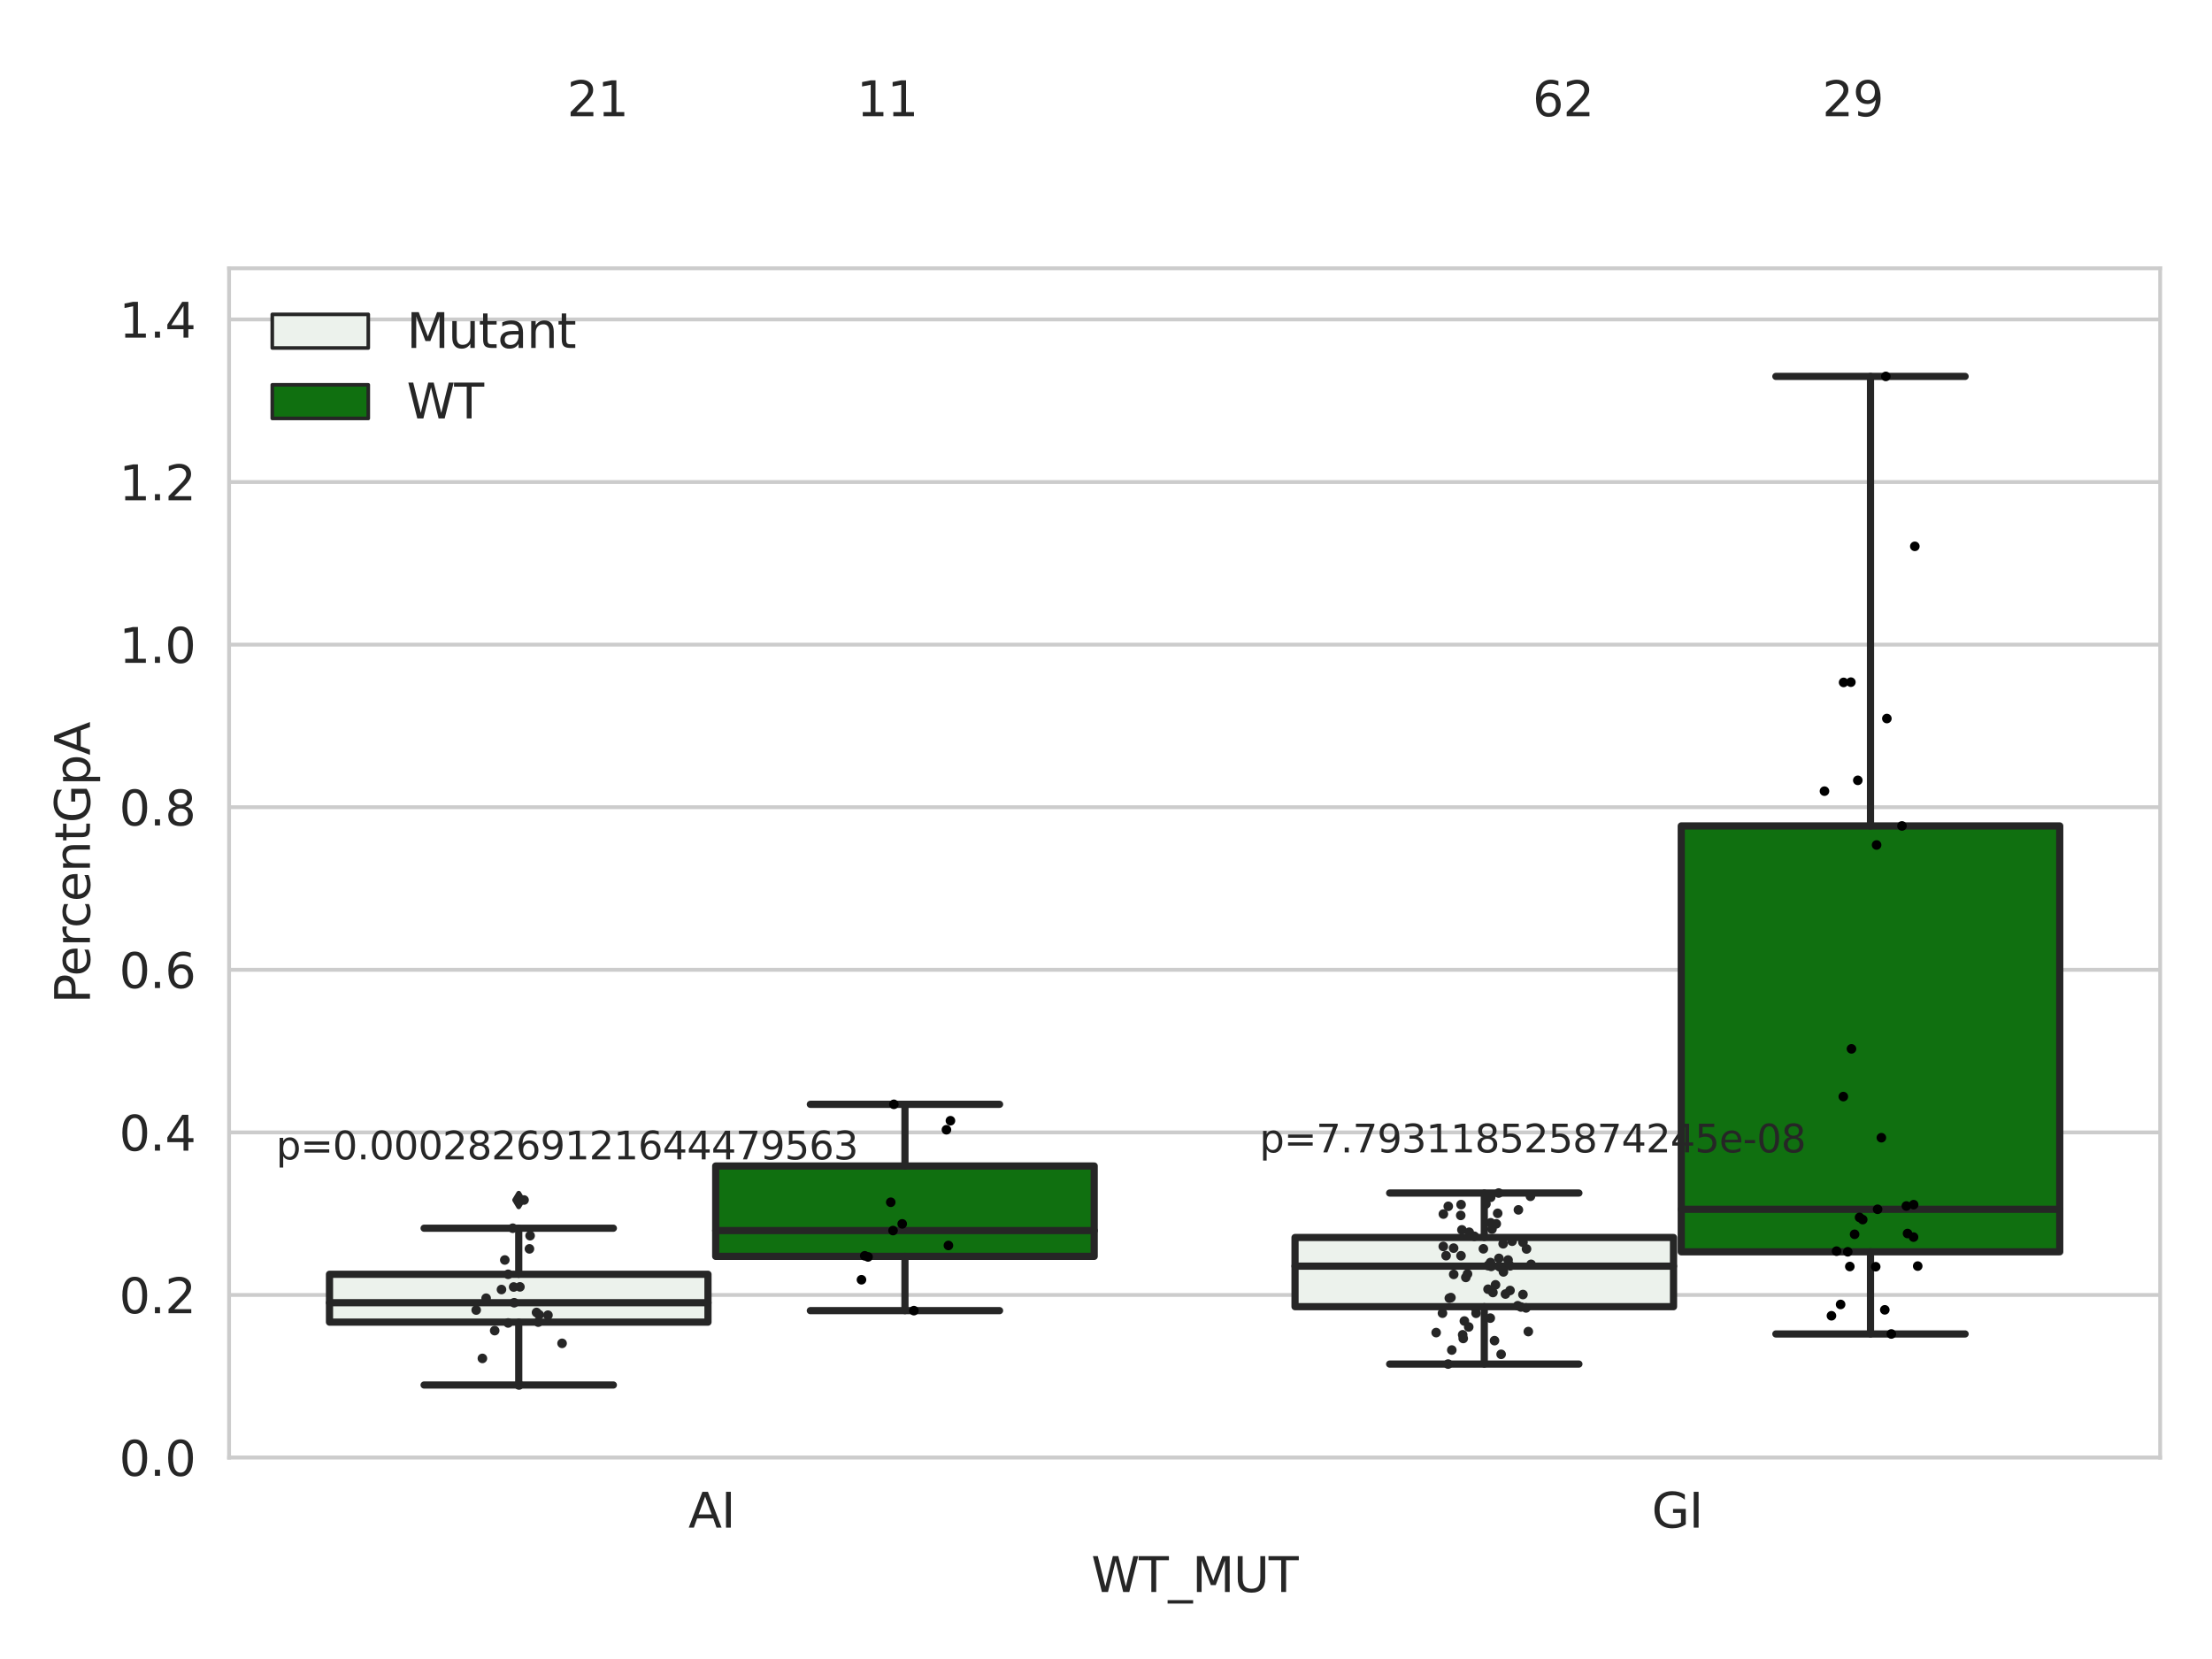 <?xml version="1.0" encoding="utf-8" standalone="no"?>
<!DOCTYPE svg PUBLIC "-//W3C//DTD SVG 1.1//EN"
  "http://www.w3.org/Graphics/SVG/1.1/DTD/svg11.dtd">
<svg xmlns:xlink="http://www.w3.org/1999/xlink" width="460.8pt" height="345.6pt" viewBox="0 0 460.8 345.6" xmlns="http://www.w3.org/2000/svg" version="1.1">
 <defs>
  <style type="text/css">*{stroke-linejoin: round; stroke-linecap: butt}</style>
 </defs>
 <g id="figure_1">
  <g id="patch_1">
   <path d="M 0 345.6 
L 460.8 345.6 
L 460.8 0 
L 0 0 
z
" style="fill: #ffffff"/>
  </g>
  <g id="axes_1">
   <g id="patch_2">
    <path d="M 47.72 303.64 
L 450 303.64 
L 450 55.89 
L 47.72 55.89 
z
" style="fill: #ffffff"/>
   </g>
   <g id="matplotlib.axis_1">
    <g id="xtick_1">
     <g id="text_1">
      <!-- AI -->
      <g style="fill: #262626" transform="translate(143.395 318.238)scale(0.1 -0.1)">
       <defs>
        <path id="DejaVuSans-41" d="M 2188 4044 
L 1331 1722 
L 3047 1722 
L 2188 4044 
z
M 1831 4666 
L 2547 4666 
L 4325 0 
L 3669 0 
L 3244 1197 
L 1141 1197 
L 716 0 
L 50 0 
L 1831 4666 
z
" transform="scale(0.016)"/>
        <path id="DejaVuSans-49" d="M 628 4666 
L 1259 4666 
L 1259 0 
L 628 0 
L 628 4666 
z
" transform="scale(0.016)"/>
       </defs>
       <use xlink:href="#DejaVuSans-41"/>
       <use xlink:href="#DejaVuSans-49" x="68.408"/>
      </g>
     </g>
    </g>
    <g id="xtick_2">
     <g id="text_2">
      <!-- GI -->
      <g style="fill: #262626" transform="translate(344.081 318.238)scale(0.1 -0.1)">
       <defs>
        <path id="DejaVuSans-47" d="M 3809 666 
L 3809 1919 
L 2778 1919 
L 2778 2438 
L 4434 2438 
L 4434 434 
Q 4069 175 3628 42 
Q 3188 -91 2688 -91 
Q 1594 -91 976 548 
Q 359 1188 359 2328 
Q 359 3472 976 4111 
Q 1594 4750 2688 4750 
Q 3144 4750 3555 4637 
Q 3966 4525 4313 4306 
L 4313 3634 
Q 3963 3931 3569 4081 
Q 3175 4231 2741 4231 
Q 1884 4231 1454 3753 
Q 1025 3275 1025 2328 
Q 1025 1384 1454 906 
Q 1884 428 2741 428 
Q 3075 428 3337 486 
Q 3600 544 3809 666 
z
" transform="scale(0.016)"/>
       </defs>
       <use xlink:href="#DejaVuSans-47"/>
       <use xlink:href="#DejaVuSans-49" x="77.49"/>
      </g>
     </g>
    </g>
    <g id="text_3">
     <!-- WT_MUT -->
     <g style="fill: #262626" transform="translate(227.335 331.638)scale(0.1 -0.1)">
      <defs>
       <path id="DejaVuSans-57" d="M 213 4666 
L 850 4666 
L 1831 722 
L 2809 4666 
L 3519 4666 
L 4500 722 
L 5478 4666 
L 6119 4666 
L 4947 0 
L 4153 0 
L 3169 4050 
L 2175 0 
L 1381 0 
L 213 4666 
z
" transform="scale(0.016)"/>
       <path id="DejaVuSans-54" d="M -19 4666 
L 3928 4666 
L 3928 4134 
L 2272 4134 
L 2272 0 
L 1638 0 
L 1638 4134 
L -19 4134 
L -19 4666 
z
" transform="scale(0.016)"/>
       <path id="DejaVuSans-5f" d="M 3263 -1063 
L 3263 -1509 
L -63 -1509 
L -63 -1063 
L 3263 -1063 
z
" transform="scale(0.016)"/>
       <path id="DejaVuSans-4d" d="M 628 4666 
L 1569 4666 
L 2759 1491 
L 3956 4666 
L 4897 4666 
L 4897 0 
L 4281 0 
L 4281 4097 
L 3078 897 
L 2444 897 
L 1241 4097 
L 1241 0 
L 628 0 
L 628 4666 
z
" transform="scale(0.016)"/>
       <path id="DejaVuSans-55" d="M 556 4666 
L 1191 4666 
L 1191 1831 
Q 1191 1081 1462 751 
Q 1734 422 2344 422 
Q 2950 422 3222 751 
Q 3494 1081 3494 1831 
L 3494 4666 
L 4128 4666 
L 4128 1753 
Q 4128 841 3676 375 
Q 3225 -91 2344 -91 
Q 1459 -91 1007 375 
Q 556 841 556 1753 
L 556 4666 
z
" transform="scale(0.016)"/>
      </defs>
      <use xlink:href="#DejaVuSans-57"/>
      <use xlink:href="#DejaVuSans-54" x="98.877"/>
      <use xlink:href="#DejaVuSans-5f" x="159.961"/>
      <use xlink:href="#DejaVuSans-4d" x="209.961"/>
      <use xlink:href="#DejaVuSans-55" x="296.24"/>
      <use xlink:href="#DejaVuSans-54" x="369.434"/>
     </g>
    </g>
   </g>
   <g id="matplotlib.axis_2">
    <g id="ytick_1">
     <g id="line2d_1">
      <path d="M 47.72 303.64 
L 450 303.64 
" clip-path="url(#p0df824b899)" style="fill: none; stroke: #cccccc; stroke-width: 0.8; stroke-linecap: round"/>
     </g>
     <g id="text_4">
      <!-- 0.0 -->
      <g style="fill: #262626" transform="translate(24.817 307.439)scale(0.1 -0.1)">
       <defs>
        <path id="DejaVuSans-30" d="M 2034 4250 
Q 1547 4250 1301 3770 
Q 1056 3291 1056 2328 
Q 1056 1369 1301 889 
Q 1547 409 2034 409 
Q 2525 409 2770 889 
Q 3016 1369 3016 2328 
Q 3016 3291 2770 3770 
Q 2525 4250 2034 4250 
z
M 2034 4750 
Q 2819 4750 3233 4129 
Q 3647 3509 3647 2328 
Q 3647 1150 3233 529 
Q 2819 -91 2034 -91 
Q 1250 -91 836 529 
Q 422 1150 422 2328 
Q 422 3509 836 4129 
Q 1250 4750 2034 4750 
z
" transform="scale(0.016)"/>
        <path id="DejaVuSans-2e" d="M 684 794 
L 1344 794 
L 1344 0 
L 684 0 
L 684 794 
z
" transform="scale(0.016)"/>
       </defs>
       <use xlink:href="#DejaVuSans-30"/>
       <use xlink:href="#DejaVuSans-2e" x="63.623"/>
       <use xlink:href="#DejaVuSans-30" x="95.41"/>
      </g>
     </g>
    </g>
    <g id="ytick_2">
     <g id="line2d_2">
      <path d="M 47.72 269.769 
L 450 269.769 
" clip-path="url(#p0df824b899)" style="fill: none; stroke: #cccccc; stroke-width: 0.8; stroke-linecap: round"/>
     </g>
     <g id="text_5">
      <!-- 0.2 -->
      <g style="fill: #262626" transform="translate(24.817 273.568)scale(0.1 -0.1)">
       <defs>
        <path id="DejaVuSans-32" d="M 1228 531 
L 3431 531 
L 3431 0 
L 469 0 
L 469 531 
Q 828 903 1448 1529 
Q 2069 2156 2228 2338 
Q 2531 2678 2651 2914 
Q 2772 3150 2772 3378 
Q 2772 3750 2511 3984 
Q 2250 4219 1831 4219 
Q 1534 4219 1204 4116 
Q 875 4013 500 3803 
L 500 4441 
Q 881 4594 1212 4672 
Q 1544 4750 1819 4750 
Q 2544 4750 2975 4387 
Q 3406 4025 3406 3419 
Q 3406 3131 3298 2873 
Q 3191 2616 2906 2266 
Q 2828 2175 2409 1742 
Q 1991 1309 1228 531 
z
" transform="scale(0.016)"/>
       </defs>
       <use xlink:href="#DejaVuSans-30"/>
       <use xlink:href="#DejaVuSans-2e" x="63.623"/>
       <use xlink:href="#DejaVuSans-32" x="95.41"/>
      </g>
     </g>
    </g>
    <g id="ytick_3">
     <g id="line2d_3">
      <path d="M 47.72 235.898 
L 450 235.898 
" clip-path="url(#p0df824b899)" style="fill: none; stroke: #cccccc; stroke-width: 0.8; stroke-linecap: round"/>
     </g>
     <g id="text_6">
      <!-- 0.4 -->
      <g style="fill: #262626" transform="translate(24.817 239.697)scale(0.1 -0.1)">
       <defs>
        <path id="DejaVuSans-34" d="M 2419 4116 
L 825 1625 
L 2419 1625 
L 2419 4116 
z
M 2253 4666 
L 3047 4666 
L 3047 1625 
L 3713 1625 
L 3713 1100 
L 3047 1100 
L 3047 0 
L 2419 0 
L 2419 1100 
L 313 1100 
L 313 1709 
L 2253 4666 
z
" transform="scale(0.016)"/>
       </defs>
       <use xlink:href="#DejaVuSans-30"/>
       <use xlink:href="#DejaVuSans-2e" x="63.623"/>
       <use xlink:href="#DejaVuSans-34" x="95.41"/>
      </g>
     </g>
    </g>
    <g id="ytick_4">
     <g id="line2d_4">
      <path d="M 47.72 202.026 
L 450 202.026 
" clip-path="url(#p0df824b899)" style="fill: none; stroke: #cccccc; stroke-width: 0.8; stroke-linecap: round"/>
     </g>
     <g id="text_7">
      <!-- 0.6 -->
      <g style="fill: #262626" transform="translate(24.817 205.826)scale(0.1 -0.1)">
       <defs>
        <path id="DejaVuSans-36" d="M 2113 2584 
Q 1688 2584 1439 2293 
Q 1191 2003 1191 1497 
Q 1191 994 1439 701 
Q 1688 409 2113 409 
Q 2538 409 2786 701 
Q 3034 994 3034 1497 
Q 3034 2003 2786 2293 
Q 2538 2584 2113 2584 
z
M 3366 4563 
L 3366 3988 
Q 3128 4100 2886 4159 
Q 2644 4219 2406 4219 
Q 1781 4219 1451 3797 
Q 1122 3375 1075 2522 
Q 1259 2794 1537 2939 
Q 1816 3084 2150 3084 
Q 2853 3084 3261 2657 
Q 3669 2231 3669 1497 
Q 3669 778 3244 343 
Q 2819 -91 2113 -91 
Q 1303 -91 875 529 
Q 447 1150 447 2328 
Q 447 3434 972 4092 
Q 1497 4750 2381 4750 
Q 2619 4750 2861 4703 
Q 3103 4656 3366 4563 
z
" transform="scale(0.016)"/>
       </defs>
       <use xlink:href="#DejaVuSans-30"/>
       <use xlink:href="#DejaVuSans-2e" x="63.623"/>
       <use xlink:href="#DejaVuSans-36" x="95.41"/>
      </g>
     </g>
    </g>
    <g id="ytick_5">
     <g id="line2d_5">
      <path d="M 47.72 168.155 
L 450 168.155 
" clip-path="url(#p0df824b899)" style="fill: none; stroke: #cccccc; stroke-width: 0.8; stroke-linecap: round"/>
     </g>
     <g id="text_8">
      <!-- 0.8 -->
      <g style="fill: #262626" transform="translate(24.817 171.954)scale(0.1 -0.1)">
       <defs>
        <path id="DejaVuSans-38" d="M 2034 2216 
Q 1584 2216 1326 1975 
Q 1069 1734 1069 1313 
Q 1069 891 1326 650 
Q 1584 409 2034 409 
Q 2484 409 2743 651 
Q 3003 894 3003 1313 
Q 3003 1734 2745 1975 
Q 2488 2216 2034 2216 
z
M 1403 2484 
Q 997 2584 770 2862 
Q 544 3141 544 3541 
Q 544 4100 942 4425 
Q 1341 4750 2034 4750 
Q 2731 4750 3128 4425 
Q 3525 4100 3525 3541 
Q 3525 3141 3298 2862 
Q 3072 2584 2669 2484 
Q 3125 2378 3379 2068 
Q 3634 1759 3634 1313 
Q 3634 634 3220 271 
Q 2806 -91 2034 -91 
Q 1263 -91 848 271 
Q 434 634 434 1313 
Q 434 1759 690 2068 
Q 947 2378 1403 2484 
z
M 1172 3481 
Q 1172 3119 1398 2916 
Q 1625 2713 2034 2713 
Q 2441 2713 2670 2916 
Q 2900 3119 2900 3481 
Q 2900 3844 2670 4047 
Q 2441 4250 2034 4250 
Q 1625 4250 1398 4047 
Q 1172 3844 1172 3481 
z
" transform="scale(0.016)"/>
       </defs>
       <use xlink:href="#DejaVuSans-30"/>
       <use xlink:href="#DejaVuSans-2e" x="63.623"/>
       <use xlink:href="#DejaVuSans-38" x="95.41"/>
      </g>
     </g>
    </g>
    <g id="ytick_6">
     <g id="line2d_6">
      <path d="M 47.72 134.284 
L 450 134.284 
" clip-path="url(#p0df824b899)" style="fill: none; stroke: #cccccc; stroke-width: 0.8; stroke-linecap: round"/>
     </g>
     <g id="text_9">
      <!-- 1.0 -->
      <g style="fill: #262626" transform="translate(24.817 138.083)scale(0.1 -0.1)">
       <defs>
        <path id="DejaVuSans-31" d="M 794 531 
L 1825 531 
L 1825 4091 
L 703 3866 
L 703 4441 
L 1819 4666 
L 2450 4666 
L 2450 531 
L 3481 531 
L 3481 0 
L 794 0 
L 794 531 
z
" transform="scale(0.016)"/>
       </defs>
       <use xlink:href="#DejaVuSans-31"/>
       <use xlink:href="#DejaVuSans-2e" x="63.623"/>
       <use xlink:href="#DejaVuSans-30" x="95.41"/>
      </g>
     </g>
    </g>
    <g id="ytick_7">
     <g id="line2d_7">
      <path d="M 47.72 100.413 
L 450 100.413 
" clip-path="url(#p0df824b899)" style="fill: none; stroke: #cccccc; stroke-width: 0.8; stroke-linecap: round"/>
     </g>
     <g id="text_10">
      <!-- 1.2 -->
      <g style="fill: #262626" transform="translate(24.817 104.212)scale(0.1 -0.1)">
       <use xlink:href="#DejaVuSans-31"/>
       <use xlink:href="#DejaVuSans-2e" x="63.623"/>
       <use xlink:href="#DejaVuSans-32" x="95.41"/>
      </g>
     </g>
    </g>
    <g id="ytick_8">
     <g id="line2d_8">
      <path d="M 47.72 66.542 
L 450 66.542 
" clip-path="url(#p0df824b899)" style="fill: none; stroke: #cccccc; stroke-width: 0.8; stroke-linecap: round"/>
     </g>
     <g id="text_11">
      <!-- 1.4 -->
      <g style="fill: #262626" transform="translate(24.817 70.341)scale(0.1 -0.1)">
       <use xlink:href="#DejaVuSans-31"/>
       <use xlink:href="#DejaVuSans-2e" x="63.623"/>
       <use xlink:href="#DejaVuSans-34" x="95.41"/>
      </g>
     </g>
    </g>
    <g id="text_12">
     <!-- PercentGpA -->
     <g style="fill: #262626" transform="translate(18.737 209.041)rotate(-90)scale(0.1 -0.1)">
      <defs>
       <path id="DejaVuSans-50" d="M 1259 4147 
L 1259 2394 
L 2053 2394 
Q 2494 2394 2734 2622 
Q 2975 2850 2975 3272 
Q 2975 3691 2734 3919 
Q 2494 4147 2053 4147 
L 1259 4147 
z
M 628 4666 
L 2053 4666 
Q 2838 4666 3239 4311 
Q 3641 3956 3641 3272 
Q 3641 2581 3239 2228 
Q 2838 1875 2053 1875 
L 1259 1875 
L 1259 0 
L 628 0 
L 628 4666 
z
" transform="scale(0.016)"/>
       <path id="DejaVuSans-65" d="M 3597 1894 
L 3597 1613 
L 953 1613 
Q 991 1019 1311 708 
Q 1631 397 2203 397 
Q 2534 397 2845 478 
Q 3156 559 3463 722 
L 3463 178 
Q 3153 47 2828 -22 
Q 2503 -91 2169 -91 
Q 1331 -91 842 396 
Q 353 884 353 1716 
Q 353 2575 817 3079 
Q 1281 3584 2069 3584 
Q 2775 3584 3186 3129 
Q 3597 2675 3597 1894 
z
M 3022 2063 
Q 3016 2534 2758 2815 
Q 2500 3097 2075 3097 
Q 1594 3097 1305 2825 
Q 1016 2553 972 2059 
L 3022 2063 
z
" transform="scale(0.016)"/>
       <path id="DejaVuSans-72" d="M 2631 2963 
Q 2534 3019 2420 3045 
Q 2306 3072 2169 3072 
Q 1681 3072 1420 2755 
Q 1159 2438 1159 1844 
L 1159 0 
L 581 0 
L 581 3500 
L 1159 3500 
L 1159 2956 
Q 1341 3275 1631 3429 
Q 1922 3584 2338 3584 
Q 2397 3584 2469 3576 
Q 2541 3569 2628 3553 
L 2631 2963 
z
" transform="scale(0.016)"/>
       <path id="DejaVuSans-63" d="M 3122 3366 
L 3122 2828 
Q 2878 2963 2633 3030 
Q 2388 3097 2138 3097 
Q 1578 3097 1268 2742 
Q 959 2388 959 1747 
Q 959 1106 1268 751 
Q 1578 397 2138 397 
Q 2388 397 2633 464 
Q 2878 531 3122 666 
L 3122 134 
Q 2881 22 2623 -34 
Q 2366 -91 2075 -91 
Q 1284 -91 818 406 
Q 353 903 353 1747 
Q 353 2603 823 3093 
Q 1294 3584 2113 3584 
Q 2378 3584 2631 3529 
Q 2884 3475 3122 3366 
z
" transform="scale(0.016)"/>
       <path id="DejaVuSans-6e" d="M 3513 2113 
L 3513 0 
L 2938 0 
L 2938 2094 
Q 2938 2591 2744 2837 
Q 2550 3084 2163 3084 
Q 1697 3084 1428 2787 
Q 1159 2491 1159 1978 
L 1159 0 
L 581 0 
L 581 3500 
L 1159 3500 
L 1159 2956 
Q 1366 3272 1645 3428 
Q 1925 3584 2291 3584 
Q 2894 3584 3203 3211 
Q 3513 2838 3513 2113 
z
" transform="scale(0.016)"/>
       <path id="DejaVuSans-74" d="M 1172 4494 
L 1172 3500 
L 2356 3500 
L 2356 3053 
L 1172 3053 
L 1172 1153 
Q 1172 725 1289 603 
Q 1406 481 1766 481 
L 2356 481 
L 2356 0 
L 1766 0 
Q 1100 0 847 248 
Q 594 497 594 1153 
L 594 3053 
L 172 3053 
L 172 3500 
L 594 3500 
L 594 4494 
L 1172 4494 
z
" transform="scale(0.016)"/>
       <path id="DejaVuSans-70" d="M 1159 525 
L 1159 -1331 
L 581 -1331 
L 581 3500 
L 1159 3500 
L 1159 2969 
Q 1341 3281 1617 3432 
Q 1894 3584 2278 3584 
Q 2916 3584 3314 3078 
Q 3713 2572 3713 1747 
Q 3713 922 3314 415 
Q 2916 -91 2278 -91 
Q 1894 -91 1617 61 
Q 1341 213 1159 525 
z
M 3116 1747 
Q 3116 2381 2855 2742 
Q 2594 3103 2138 3103 
Q 1681 3103 1420 2742 
Q 1159 2381 1159 1747 
Q 1159 1113 1420 752 
Q 1681 391 2138 391 
Q 2594 391 2855 752 
Q 3116 1113 3116 1747 
z
" transform="scale(0.016)"/>
      </defs>
      <use xlink:href="#DejaVuSans-50"/>
      <use xlink:href="#DejaVuSans-65" x="56.678"/>
      <use xlink:href="#DejaVuSans-72" x="118.201"/>
      <use xlink:href="#DejaVuSans-63" x="157.064"/>
      <use xlink:href="#DejaVuSans-65" x="212.045"/>
      <use xlink:href="#DejaVuSans-6e" x="273.568"/>
      <use xlink:href="#DejaVuSans-74" x="336.947"/>
      <use xlink:href="#DejaVuSans-47" x="376.156"/>
      <use xlink:href="#DejaVuSans-70" x="453.646"/>
      <use xlink:href="#DejaVuSans-41" x="517.123"/>
     </g>
    </g>
   </g>
   <g id="patch_3">
    <path d="M 68.639 275.424 
L 147.485 275.424 
L 147.485 265.457 
L 68.639 265.457 
L 68.639 275.424 
z
" clip-path="url(#p0df824b899)" style="fill: #ecf2ec; stroke: #262626; stroke-width: 1.5; stroke-linejoin: miter"/>
   </g>
   <g id="patch_4">
    <path d="M 149.095 261.722 
L 227.941 261.722 
L 227.941 242.9 
L 149.095 242.9 
L 149.095 261.722 
z
" clip-path="url(#p0df824b899)" style="fill: #107010; stroke: #262626; stroke-width: 1.5; stroke-linejoin: miter"/>
   </g>
   <g id="patch_5">
    <path d="M 269.779 272.205 
L 348.625 272.205 
L 348.625 257.794 
L 269.779 257.794 
L 269.779 272.205 
z
" clip-path="url(#p0df824b899)" style="fill: #ecf2ec; stroke: #262626; stroke-width: 1.5; stroke-linejoin: miter"/>
   </g>
   <g id="patch_6">
    <path d="M 350.235 260.773 
L 429.081 260.773 
L 429.081 172.057 
L 350.235 172.057 
L 350.235 260.773 
z
" clip-path="url(#p0df824b899)" style="fill: #107010; stroke: #262626; stroke-width: 1.5; stroke-linejoin: miter"/>
   </g>
   <g id="patch_7">
    <path d="M 148.29 303.64 
L 148.29 303.64 
L 148.29 303.64 
L 148.29 303.64 
z
" clip-path="url(#p0df824b899)" style="fill: #ecf2ec; stroke: #262626; stroke-width: 0.75; stroke-linejoin: miter"/>
   </g>
   <g id="patch_8">
    <path d="M 148.29 303.64 
L 148.29 303.64 
L 148.29 303.64 
L 148.29 303.64 
z
" clip-path="url(#p0df824b899)" style="fill: #107010; stroke: #262626; stroke-width: 0.75; stroke-linejoin: miter"/>
   </g>
   <g id="PathCollection_1"/>
   <g id="PathCollection_2"/>
   <g id="line2d_9">
    <path d="M 108.062 275.424 
L 108.062 288.522 
" clip-path="url(#p0df824b899)" style="fill: none; stroke: #262626; stroke-width: 1.5; stroke-linecap: round"/>
   </g>
   <g id="line2d_10">
    <path d="M 108.062 265.457 
L 108.062 255.86 
" clip-path="url(#p0df824b899)" style="fill: none; stroke: #262626; stroke-width: 1.5; stroke-linecap: round"/>
   </g>
   <g id="line2d_11">
    <path d="M 88.35 288.522 
L 127.774 288.522 
" clip-path="url(#p0df824b899)" style="fill: none; stroke: #262626; stroke-width: 1.5; stroke-linecap: round"/>
   </g>
   <g id="line2d_12">
    <path d="M 88.35 255.86 
L 127.774 255.86 
" clip-path="url(#p0df824b899)" style="fill: none; stroke: #262626; stroke-width: 1.5; stroke-linecap: round"/>
   </g>
   <g id="line2d_13">
    <defs>
     <path id="m6b3107114a" d="M -0 1.414 
L 0.849 0 
L 0 -1.414 
L -0.849 -0 
z
" style="stroke: #262626; stroke-linejoin: miter"/>
    </defs>
    <g clip-path="url(#p0df824b899)">
     <use xlink:href="#m6b3107114a" x="108.062" y="249.984" style="fill: #262626; stroke: #262626; stroke-linejoin: miter"/>
    </g>
   </g>
   <g id="line2d_14">
    <path d="M 188.518 261.722 
L 188.518 273.029 
" clip-path="url(#p0df824b899)" style="fill: none; stroke: #262626; stroke-width: 1.5; stroke-linecap: round"/>
   </g>
   <g id="line2d_15">
    <path d="M 188.518 242.9 
L 188.518 230.05 
" clip-path="url(#p0df824b899)" style="fill: none; stroke: #262626; stroke-width: 1.5; stroke-linecap: round"/>
   </g>
   <g id="line2d_16">
    <path d="M 168.806 273.029 
L 208.23 273.029 
" clip-path="url(#p0df824b899)" style="fill: none; stroke: #262626; stroke-width: 1.5; stroke-linecap: round"/>
   </g>
   <g id="line2d_17">
    <path d="M 168.806 230.05 
L 208.23 230.05 
" clip-path="url(#p0df824b899)" style="fill: none; stroke: #262626; stroke-width: 1.5; stroke-linecap: round"/>
   </g>
   <g id="line2d_18"/>
   <g id="line2d_19">
    <path d="M 309.202 272.205 
L 309.202 284.16 
" clip-path="url(#p0df824b899)" style="fill: none; stroke: #262626; stroke-width: 1.5; stroke-linecap: round"/>
   </g>
   <g id="line2d_20">
    <path d="M 309.202 257.794 
L 309.202 248.53 
" clip-path="url(#p0df824b899)" style="fill: none; stroke: #262626; stroke-width: 1.5; stroke-linecap: round"/>
   </g>
   <g id="line2d_21">
    <path d="M 289.49 284.16 
L 328.914 284.16 
" clip-path="url(#p0df824b899)" style="fill: none; stroke: #262626; stroke-width: 1.5; stroke-linecap: round"/>
   </g>
   <g id="line2d_22">
    <path d="M 289.49 248.53 
L 328.914 248.53 
" clip-path="url(#p0df824b899)" style="fill: none; stroke: #262626; stroke-width: 1.5; stroke-linecap: round"/>
   </g>
   <g id="line2d_23"/>
   <g id="line2d_24">
    <path d="M 389.658 260.773 
L 389.658 277.888 
" clip-path="url(#p0df824b899)" style="fill: none; stroke: #262626; stroke-width: 1.5; stroke-linecap: round"/>
   </g>
   <g id="line2d_25">
    <path d="M 389.658 172.057 
L 389.658 78.412 
" clip-path="url(#p0df824b899)" style="fill: none; stroke: #262626; stroke-width: 1.5; stroke-linecap: round"/>
   </g>
   <g id="line2d_26">
    <path d="M 369.946 277.888 
L 409.37 277.888 
" clip-path="url(#p0df824b899)" style="fill: none; stroke: #262626; stroke-width: 1.5; stroke-linecap: round"/>
   </g>
   <g id="line2d_27">
    <path d="M 369.946 78.412 
L 409.37 78.412 
" clip-path="url(#p0df824b899)" style="fill: none; stroke: #262626; stroke-width: 1.5; stroke-linecap: round"/>
   </g>
   <g id="line2d_28"/>
   <g id="line2d_29">
    <path d="M 68.639 271.385 
L 147.485 271.385 
" clip-path="url(#p0df824b899)" style="fill: none; stroke: #262626; stroke-width: 1.5; stroke-linecap: round"/>
   </g>
   <g id="line2d_30">
    <path d="M 149.095 256.352 
L 227.941 256.352 
" clip-path="url(#p0df824b899)" style="fill: none; stroke: #262626; stroke-width: 1.5; stroke-linecap: round"/>
   </g>
   <g id="line2d_31">
    <path d="M 269.779 263.759 
L 348.625 263.759 
" clip-path="url(#p0df824b899)" style="fill: none; stroke: #262626; stroke-width: 1.5; stroke-linecap: round"/>
   </g>
   <g id="line2d_32">
    <path d="M 350.235 251.916 
L 429.081 251.916 
" clip-path="url(#p0df824b899)" style="fill: none; stroke: #262626; stroke-width: 1.5; stroke-linecap: round"/>
   </g>
   <g id="patch_9">
    <path d="M 47.72 303.64 
L 47.72 55.89 
" style="fill: none; stroke: #cccccc; stroke-width: 0.8; stroke-linejoin: miter; stroke-linecap: square"/>
   </g>
   <g id="patch_10">
    <path d="M 450 303.64 
L 450 55.89 
" style="fill: none; stroke: #cccccc; stroke-width: 0.8; stroke-linejoin: miter; stroke-linecap: square"/>
   </g>
   <g id="patch_11">
    <path d="M 47.72 303.64 
L 450 303.64 
" style="fill: none; stroke: #cccccc; stroke-width: 0.8; stroke-linejoin: miter; stroke-linecap: square"/>
   </g>
   <g id="patch_12">
    <path d="M 47.72 55.89 
L 450 55.89 
" style="fill: none; stroke: #cccccc; stroke-width: 0.8; stroke-linejoin: miter; stroke-linecap: square"/>
   </g>
   <g id="PathCollection_3">
    <defs>
     <path id="C0_0_7b1bd6bc70" d="M 0 1 
C 0.265 1 0.52 0.895 0.707 0.707 
C 0.895 0.52 1 0.265 1 -0 
C 1 -0.265 0.895 -0.52 0.707 -0.707 
C 0.52 -0.895 0.265 -1 0 -1 
C -0.265 -1 -0.52 -0.895 -0.707 -0.707 
C -0.895 -0.52 -1 -0.265 -1 0 
C -1 0.265 -0.895 0.52 -0.707 0.707 
C -0.52 0.895 -0.265 1 0 1 
z
"/>
    </defs>
    <g clip-path="url(#p0df824b899)">
     <use xlink:href="#C0_0_7b1bd6bc70" x="104.467" y="268.632" style="fill: #262626"/>
    </g>
    <g clip-path="url(#p0df824b899)">
     <use xlink:href="#C0_0_7b1bd6bc70" x="103.052" y="277.195" style="fill: #262626"/>
    </g>
    <g clip-path="url(#p0df824b899)">
     <use xlink:href="#C0_0_7b1bd6bc70" x="100.492" y="282.981" style="fill: #262626"/>
    </g>
    <g clip-path="url(#p0df824b899)">
     <use xlink:href="#C0_0_7b1bd6bc70" x="114.15" y="273.976" style="fill: #262626"/>
    </g>
    <g clip-path="url(#p0df824b899)">
     <use xlink:href="#C0_0_7b1bd6bc70" x="110.292" y="260.161" style="fill: #262626"/>
    </g>
    <g clip-path="url(#p0df824b899)">
     <use xlink:href="#C0_0_7b1bd6bc70" x="107.004" y="268.105" style="fill: #262626"/>
    </g>
    <g clip-path="url(#p0df824b899)">
     <use xlink:href="#C0_0_7b1bd6bc70" x="106.817" y="255.86" style="fill: #262626"/>
    </g>
    <g clip-path="url(#p0df824b899)">
     <use xlink:href="#C0_0_7b1bd6bc70" x="105.161" y="262.479" style="fill: #262626"/>
    </g>
    <g clip-path="url(#p0df824b899)">
     <use xlink:href="#C0_0_7b1bd6bc70" x="109.17" y="249.984" style="fill: #262626"/>
    </g>
    <g clip-path="url(#p0df824b899)">
     <use xlink:href="#C0_0_7b1bd6bc70" x="112.313" y="273.89" style="fill: #262626"/>
    </g>
    <g clip-path="url(#p0df824b899)">
     <use xlink:href="#C0_0_7b1bd6bc70" x="108.311" y="268.078" style="fill: #262626"/>
    </g>
    <g clip-path="url(#p0df824b899)">
     <use xlink:href="#C0_0_7b1bd6bc70" x="105.857" y="275.598" style="fill: #262626"/>
    </g>
    <g clip-path="url(#p0df824b899)">
     <use xlink:href="#C0_0_7b1bd6bc70" x="112.129" y="275.424" style="fill: #262626"/>
    </g>
    <g clip-path="url(#p0df824b899)">
     <use xlink:href="#C0_0_7b1bd6bc70" x="101.269" y="270.44" style="fill: #262626"/>
    </g>
    <g clip-path="url(#p0df824b899)">
     <use xlink:href="#C0_0_7b1bd6bc70" x="108.118" y="288.522" style="fill: #262626"/>
    </g>
    <g clip-path="url(#p0df824b899)">
     <use xlink:href="#C0_0_7b1bd6bc70" x="105.861" y="265.457" style="fill: #262626"/>
    </g>
    <g clip-path="url(#p0df824b899)">
     <use xlink:href="#C0_0_7b1bd6bc70" x="111.769" y="273.409" style="fill: #262626"/>
    </g>
    <g clip-path="url(#p0df824b899)">
     <use xlink:href="#C0_0_7b1bd6bc70" x="117.09" y="279.842" style="fill: #262626"/>
    </g>
    <g clip-path="url(#p0df824b899)">
     <use xlink:href="#C0_0_7b1bd6bc70" x="99.201" y="272.906" style="fill: #262626"/>
    </g>
    <g clip-path="url(#p0df824b899)">
     <use xlink:href="#C0_0_7b1bd6bc70" x="110.429" y="257.415" style="fill: #262626"/>
    </g>
    <g clip-path="url(#p0df824b899)">
     <use xlink:href="#C0_0_7b1bd6bc70" x="107.113" y="271.385" style="fill: #262626"/>
    </g>
   </g>
   <g id="PathCollection_4">
    <defs>
     <path id="C1_0_57f7ce11e3" d="M 0 1 
C 0.265 1 0.52 0.895 0.707 0.707 
C 0.895 0.52 1 0.265 1 -0 
C 1 -0.265 0.895 -0.52 0.707 -0.707 
C 0.52 -0.895 0.265 -1 0 -1 
C -0.265 -1 -0.52 -0.895 -0.707 -0.707 
C -0.895 -0.52 -1 -0.265 -1 0 
C -1 0.265 -0.895 0.52 -0.707 0.707 
C -0.52 0.895 -0.265 1 0 1 
z
"/>
    </defs>
    <g clip-path="url(#p0df824b899)">
     <use xlink:href="#C1_0_57f7ce11e3" x="179.46" y="266.596"/>
    </g>
    <g clip-path="url(#p0df824b899)">
     <use xlink:href="#C1_0_57f7ce11e3" x="197.993" y="233.468"/>
    </g>
    <g clip-path="url(#p0df824b899)">
     <use xlink:href="#C1_0_57f7ce11e3" x="186.209" y="230.05"/>
    </g>
    <g clip-path="url(#p0df824b899)">
     <use xlink:href="#C1_0_57f7ce11e3" x="187.945" y="254.954"/>
    </g>
    <g clip-path="url(#p0df824b899)">
     <use xlink:href="#C1_0_57f7ce11e3" x="186.036" y="256.352"/>
    </g>
    <g clip-path="url(#p0df824b899)">
     <use xlink:href="#C1_0_57f7ce11e3" x="197.161" y="235.349"/>
    </g>
    <g clip-path="url(#p0df824b899)">
     <use xlink:href="#C1_0_57f7ce11e3" x="180.142" y="261.605"/>
    </g>
    <g clip-path="url(#p0df824b899)">
     <use xlink:href="#C1_0_57f7ce11e3" x="190.379" y="273.029"/>
    </g>
    <g clip-path="url(#p0df824b899)">
     <use xlink:href="#C1_0_57f7ce11e3" x="197.574" y="259.452"/>
    </g>
    <g clip-path="url(#p0df824b899)">
     <use xlink:href="#C1_0_57f7ce11e3" x="180.827" y="261.838"/>
    </g>
    <g clip-path="url(#p0df824b899)">
     <use xlink:href="#C1_0_57f7ce11e3" x="185.558" y="250.452"/>
    </g>
   </g>
   <g id="PathCollection_5">
    <defs>
     <path id="C2_0_3d091e45f6" d="M 0 1 
C 0.265 1 0.52 0.895 0.707 0.707 
C 0.895 0.52 1 0.265 1 -0 
C 1 -0.265 0.895 -0.52 0.707 -0.707 
C 0.52 -0.895 0.265 -1 0 -1 
C -0.265 -1 -0.52 -0.895 -0.707 -0.707 
C -0.895 -0.52 -1 -0.265 -1 0 
C -1 0.265 -0.895 0.52 -0.707 0.707 
C -0.52 0.895 -0.265 1 0 1 
z
"/>
    </defs>
    <g clip-path="url(#p0df824b899)">
     <use xlink:href="#C2_0_3d091e45f6" x="311.545" y="267.65" style="fill: #262626"/>
    </g>
    <g clip-path="url(#p0df824b899)">
     <use xlink:href="#C2_0_3d091e45f6" x="317.257" y="269.673" style="fill: #262626"/>
    </g>
    <g clip-path="url(#p0df824b899)">
     <use xlink:href="#C2_0_3d091e45f6" x="318.004" y="260.184" style="fill: #262626"/>
    </g>
    <g clip-path="url(#p0df824b899)">
     <use xlink:href="#C2_0_3d091e45f6" x="304.355" y="261.594" style="fill: #262626"/>
    </g>
    <g clip-path="url(#p0df824b899)">
     <use xlink:href="#C2_0_3d091e45f6" x="307.412" y="272.565" style="fill: #262626"/>
    </g>
    <g clip-path="url(#p0df824b899)">
     <use xlink:href="#C2_0_3d091e45f6" x="304.701" y="278.058" style="fill: #262626"/>
    </g>
    <g clip-path="url(#p0df824b899)">
     <use xlink:href="#C2_0_3d091e45f6" x="316.826" y="272.271" style="fill: #262626"/>
    </g>
    <g clip-path="url(#p0df824b899)">
     <use xlink:href="#C2_0_3d091e45f6" x="300.494" y="273.559" style="fill: #262626"/>
    </g>
    <g clip-path="url(#p0df824b899)">
     <use xlink:href="#C2_0_3d091e45f6" x="302.252" y="270.312" style="fill: #262626"/>
    </g>
    <g clip-path="url(#p0df824b899)">
     <use xlink:href="#C2_0_3d091e45f6" x="301.702" y="251.295" style="fill: #262626"/>
    </g>
    <g clip-path="url(#p0df824b899)">
     <use xlink:href="#C2_0_3d091e45f6" x="305.055" y="275.194" style="fill: #262626"/>
    </g>
    <g clip-path="url(#p0df824b899)">
     <use xlink:href="#C2_0_3d091e45f6" x="318.954" y="263.381" style="fill: #262626"/>
    </g>
    <g clip-path="url(#p0df824b899)">
     <use xlink:href="#C2_0_3d091e45f6" x="310.498" y="263.01" style="fill: #262626"/>
    </g>
    <g clip-path="url(#p0df824b899)">
     <use xlink:href="#C2_0_3d091e45f6" x="311.701" y="254.948" style="fill: #262626"/>
    </g>
    <g clip-path="url(#p0df824b899)">
     <use xlink:href="#C2_0_3d091e45f6" x="301.923" y="270.429" style="fill: #262626"/>
    </g>
    <g clip-path="url(#p0df824b899)">
     <use xlink:href="#C2_0_3d091e45f6" x="302.434" y="281.239" style="fill: #262626"/>
    </g>
    <g clip-path="url(#p0df824b899)">
     <use xlink:href="#C2_0_3d091e45f6" x="310.647" y="263.816" style="fill: #262626"/>
    </g>
    <g clip-path="url(#p0df824b899)">
     <use xlink:href="#C2_0_3d091e45f6" x="302.817" y="260.008" style="fill: #262626"/>
    </g>
    <g clip-path="url(#p0df824b899)">
     <use xlink:href="#C2_0_3d091e45f6" x="312.202" y="248.53" style="fill: #262626"/>
    </g>
    <g clip-path="url(#p0df824b899)">
     <use xlink:href="#C2_0_3d091e45f6" x="318.822" y="249.214" style="fill: #262626"/>
    </g>
    <g clip-path="url(#p0df824b899)">
     <use xlink:href="#C2_0_3d091e45f6" x="309.989" y="268.57" style="fill: #262626"/>
    </g>
    <g clip-path="url(#p0df824b899)">
     <use xlink:href="#C2_0_3d091e45f6" x="304.368" y="250.942" style="fill: #262626"/>
    </g>
    <g clip-path="url(#p0df824b899)">
     <use xlink:href="#C2_0_3d091e45f6" x="310.451" y="274.587" style="fill: #262626"/>
    </g>
    <g clip-path="url(#p0df824b899)">
     <use xlink:href="#C2_0_3d091e45f6" x="313.133" y="259.103" style="fill: #262626"/>
    </g>
    <g clip-path="url(#p0df824b899)">
     <use xlink:href="#C2_0_3d091e45f6" x="305.357" y="266.111" style="fill: #262626"/>
    </g>
    <g clip-path="url(#p0df824b899)">
     <use xlink:href="#C2_0_3d091e45f6" x="311.334" y="279.282" style="fill: #262626"/>
    </g>
    <g clip-path="url(#p0df824b899)">
     <use xlink:href="#C2_0_3d091e45f6" x="307.127" y="257.536" style="fill: #262626"/>
    </g>
    <g clip-path="url(#p0df824b899)">
     <use xlink:href="#C2_0_3d091e45f6" x="309.55" y="250.813" style="fill: #262626"/>
    </g>
    <g clip-path="url(#p0df824b899)">
     <use xlink:href="#C2_0_3d091e45f6" x="318.378" y="277.392" style="fill: #262626"/>
    </g>
    <g clip-path="url(#p0df824b899)">
     <use xlink:href="#C2_0_3d091e45f6" x="314.587" y="263.703" style="fill: #262626"/>
    </g>
    <g clip-path="url(#p0df824b899)">
     <use xlink:href="#C2_0_3d091e45f6" x="299.176" y="277.603" style="fill: #262626"/>
    </g>
    <g clip-path="url(#p0df824b899)">
     <use xlink:href="#C2_0_3d091e45f6" x="300.664" y="259.653" style="fill: #262626"/>
    </g>
    <g clip-path="url(#p0df824b899)">
     <use xlink:href="#C2_0_3d091e45f6" x="301.669" y="284.16" style="fill: #262626"/>
    </g>
    <g clip-path="url(#p0df824b899)">
     <use xlink:href="#C2_0_3d091e45f6" x="310.807" y="256.044" style="fill: #262626"/>
    </g>
    <g clip-path="url(#p0df824b899)">
     <use xlink:href="#C2_0_3d091e45f6" x="310.537" y="254.729" style="fill: #262626"/>
    </g>
    <g clip-path="url(#p0df824b899)">
     <use xlink:href="#C2_0_3d091e45f6" x="306.062" y="256.699" style="fill: #262626"/>
    </g>
    <g clip-path="url(#p0df824b899)">
     <use xlink:href="#C2_0_3d091e45f6" x="311.004" y="269.254" style="fill: #262626"/>
    </g>
    <g clip-path="url(#p0df824b899)">
     <use xlink:href="#C2_0_3d091e45f6" x="314.566" y="268.83" style="fill: #262626"/>
    </g>
    <g clip-path="url(#p0df824b899)">
     <use xlink:href="#C2_0_3d091e45f6" x="302.833" y="265.478" style="fill: #262626"/>
    </g>
    <g clip-path="url(#p0df824b899)">
     <use xlink:href="#C2_0_3d091e45f6" x="317.896" y="272.462" style="fill: #262626"/>
    </g>
    <g clip-path="url(#p0df824b899)">
     <use xlink:href="#C2_0_3d091e45f6" x="315.004" y="258.567" style="fill: #262626"/>
    </g>
    <g clip-path="url(#p0df824b899)">
     <use xlink:href="#C2_0_3d091e45f6" x="305.961" y="276.43" style="fill: #262626"/>
    </g>
    <g clip-path="url(#p0df824b899)">
     <use xlink:href="#C2_0_3d091e45f6" x="317.262" y="258.798" style="fill: #262626"/>
    </g>
    <g clip-path="url(#p0df824b899)">
     <use xlink:href="#C2_0_3d091e45f6" x="312.389" y="263.888" style="fill: #262626"/>
    </g>
    <g clip-path="url(#p0df824b899)">
     <use xlink:href="#C2_0_3d091e45f6" x="309.966" y="263.654" style="fill: #262626"/>
    </g>
    <g clip-path="url(#p0df824b899)">
     <use xlink:href="#C2_0_3d091e45f6" x="301.244" y="261.579" style="fill: #262626"/>
    </g>
    <g clip-path="url(#p0df824b899)">
     <use xlink:href="#C2_0_3d091e45f6" x="304.542" y="256.201" style="fill: #262626"/>
    </g>
    <g clip-path="url(#p0df824b899)">
     <use xlink:href="#C2_0_3d091e45f6" x="307.494" y="273.576" style="fill: #262626"/>
    </g>
    <g clip-path="url(#p0df824b899)">
     <use xlink:href="#C2_0_3d091e45f6" x="313.612" y="269.573" style="fill: #262626"/>
    </g>
    <g clip-path="url(#p0df824b899)">
     <use xlink:href="#C2_0_3d091e45f6" x="305.71" y="265.389" style="fill: #262626"/>
    </g>
    <g clip-path="url(#p0df824b899)">
     <use xlink:href="#C2_0_3d091e45f6" x="309.015" y="260.152" style="fill: #262626"/>
    </g>
    <g clip-path="url(#p0df824b899)">
     <use xlink:href="#C2_0_3d091e45f6" x="314.16" y="262.487" style="fill: #262626"/>
    </g>
    <g clip-path="url(#p0df824b899)">
     <use xlink:href="#C2_0_3d091e45f6" x="311.994" y="252.757" style="fill: #262626"/>
    </g>
    <g clip-path="url(#p0df824b899)">
     <use xlink:href="#C2_0_3d091e45f6" x="300.681" y="252.91" style="fill: #262626"/>
    </g>
    <g clip-path="url(#p0df824b899)">
     <use xlink:href="#C2_0_3d091e45f6" x="316.312" y="252.037" style="fill: #262626"/>
    </g>
    <g clip-path="url(#p0df824b899)">
     <use xlink:href="#C2_0_3d091e45f6" x="304.817" y="278.828" style="fill: #262626"/>
    </g>
    <g clip-path="url(#p0df824b899)">
     <use xlink:href="#C2_0_3d091e45f6" x="313.192" y="264.963" style="fill: #262626"/>
    </g>
    <g clip-path="url(#p0df824b899)">
     <use xlink:href="#C2_0_3d091e45f6" x="304.299" y="253.191" style="fill: #262626"/>
    </g>
    <g clip-path="url(#p0df824b899)">
     <use xlink:href="#C2_0_3d091e45f6" x="316.167" y="272.007" style="fill: #262626"/>
    </g>
    <g clip-path="url(#p0df824b899)">
     <use xlink:href="#C2_0_3d091e45f6" x="310.535" y="249.425" style="fill: #262626"/>
    </g>
    <g clip-path="url(#p0df824b899)">
     <use xlink:href="#C2_0_3d091e45f6" x="312.712" y="282.127" style="fill: #262626"/>
    </g>
    <g clip-path="url(#p0df824b899)">
     <use xlink:href="#C2_0_3d091e45f6" x="312.251" y="262.139" style="fill: #262626"/>
    </g>
   </g>
   <g id="PathCollection_6">
    <defs>
     <path id="C3_0_10ad9321aa" d="M 0 1 
C 0.265 1 0.52 0.895 0.707 0.707 
C 0.895 0.52 1 0.265 1 -0 
C 1 -0.265 0.895 -0.52 0.707 -0.707 
C 0.52 -0.895 0.265 -1 0 -1 
C -0.265 -1 -0.52 -0.895 -0.707 -0.707 
C -0.895 -0.52 -1 -0.265 -1 0 
C -1 0.265 -0.895 0.52 -0.707 0.707 
C -0.52 0.895 -0.265 1 0 1 
z
"/>
    </defs>
    <g clip-path="url(#p0df824b899)">
     <use xlink:href="#C3_0_10ad9321aa" x="392.849" y="78.412"/>
    </g>
    <g clip-path="url(#p0df824b899)">
     <use xlink:href="#C3_0_10ad9321aa" x="390.742" y="263.879"/>
    </g>
    <g clip-path="url(#p0df824b899)">
     <use xlink:href="#C3_0_10ad9321aa" x="381.523" y="274.099"/>
    </g>
    <g clip-path="url(#p0df824b899)">
     <use xlink:href="#C3_0_10ad9321aa" x="393.068" y="149.685"/>
    </g>
    <g clip-path="url(#p0df824b899)">
     <use xlink:href="#C3_0_10ad9321aa" x="390.929" y="176.023"/>
    </g>
    <g clip-path="url(#p0df824b899)">
     <use xlink:href="#C3_0_10ad9321aa" x="396.213" y="172.057"/>
    </g>
    <g clip-path="url(#p0df824b899)">
     <use xlink:href="#C3_0_10ad9321aa" x="385.352" y="263.839"/>
    </g>
    <g clip-path="url(#p0df824b899)">
     <use xlink:href="#C3_0_10ad9321aa" x="399.495" y="263.748"/>
    </g>
    <g clip-path="url(#p0df824b899)">
     <use xlink:href="#C3_0_10ad9321aa" x="393.999" y="277.888"/>
    </g>
    <g clip-path="url(#p0df824b899)">
     <use xlink:href="#C3_0_10ad9321aa" x="385.695" y="218.497"/>
    </g>
    <g clip-path="url(#p0df824b899)">
     <use xlink:href="#C3_0_10ad9321aa" x="383.432" y="271.739"/>
    </g>
    <g clip-path="url(#p0df824b899)">
     <use xlink:href="#C3_0_10ad9321aa" x="383.998" y="228.439"/>
    </g>
    <g clip-path="url(#p0df824b899)">
     <use xlink:href="#C3_0_10ad9321aa" x="382.589" y="260.637"/>
    </g>
    <g clip-path="url(#p0df824b899)">
     <use xlink:href="#C3_0_10ad9321aa" x="391.924" y="237.005"/>
    </g>
    <g clip-path="url(#p0df824b899)">
     <use xlink:href="#C3_0_10ad9321aa" x="397.376" y="256.964"/>
    </g>
    <g clip-path="url(#p0df824b899)">
     <use xlink:href="#C3_0_10ad9321aa" x="391.138" y="251.916"/>
    </g>
    <g clip-path="url(#p0df824b899)">
     <use xlink:href="#C3_0_10ad9321aa" x="397.131" y="251.228"/>
    </g>
    <g clip-path="url(#p0df824b899)">
     <use xlink:href="#C3_0_10ad9321aa" x="387.38" y="253.608"/>
    </g>
    <g clip-path="url(#p0df824b899)">
     <use xlink:href="#C3_0_10ad9321aa" x="398.625" y="257.71"/>
    </g>
    <g clip-path="url(#p0df824b899)">
     <use xlink:href="#C3_0_10ad9321aa" x="380.071" y="164.812"/>
    </g>
    <g clip-path="url(#p0df824b899)">
     <use xlink:href="#C3_0_10ad9321aa" x="398.646" y="250.954"/>
    </g>
    <g clip-path="url(#p0df824b899)">
     <use xlink:href="#C3_0_10ad9321aa" x="387.014" y="162.558"/>
    </g>
    <g clip-path="url(#p0df824b899)">
     <use xlink:href="#C3_0_10ad9321aa" x="388.037" y="254.066"/>
    </g>
    <g clip-path="url(#p0df824b899)">
     <use xlink:href="#C3_0_10ad9321aa" x="392.638" y="272.862"/>
    </g>
    <g clip-path="url(#p0df824b899)">
     <use xlink:href="#C3_0_10ad9321aa" x="384.922" y="260.773"/>
    </g>
    <g clip-path="url(#p0df824b899)">
     <use xlink:href="#C3_0_10ad9321aa" x="385.57" y="142.107"/>
    </g>
    <g clip-path="url(#p0df824b899)">
     <use xlink:href="#C3_0_10ad9321aa" x="384.058" y="142.158"/>
    </g>
    <g clip-path="url(#p0df824b899)">
     <use xlink:href="#C3_0_10ad9321aa" x="398.893" y="113.812"/>
    </g>
    <g clip-path="url(#p0df824b899)">
     <use xlink:href="#C3_0_10ad9321aa" x="386.344" y="257.124"/>
    </g>
   </g>
   <g id="text_13">
    <!-- 21 -->
    <g style="fill: #262626" transform="translate(118.119 24.203)scale(0.1 -0.1)">
     <use xlink:href="#DejaVuSans-32"/>
     <use xlink:href="#DejaVuSans-31" x="63.623"/>
    </g>
   </g>
   <g id="text_14">
    <!-- p=0.00028269121644479563 -->
    <g style="fill: #262626" transform="translate(57.511 241.517)scale(0.08 -0.08)">
     <defs>
      <path id="DejaVuSans-3d" d="M 678 2906 
L 4684 2906 
L 4684 2381 
L 678 2381 
L 678 2906 
z
M 678 1631 
L 4684 1631 
L 4684 1100 
L 678 1100 
L 678 1631 
z
" transform="scale(0.016)"/>
      <path id="DejaVuSans-39" d="M 703 97 
L 703 672 
Q 941 559 1184 500 
Q 1428 441 1663 441 
Q 2288 441 2617 861 
Q 2947 1281 2994 2138 
Q 2813 1869 2534 1725 
Q 2256 1581 1919 1581 
Q 1219 1581 811 2004 
Q 403 2428 403 3163 
Q 403 3881 828 4315 
Q 1253 4750 1959 4750 
Q 2769 4750 3195 4129 
Q 3622 3509 3622 2328 
Q 3622 1225 3098 567 
Q 2575 -91 1691 -91 
Q 1453 -91 1209 -44 
Q 966 3 703 97 
z
M 1959 2075 
Q 2384 2075 2632 2365 
Q 2881 2656 2881 3163 
Q 2881 3666 2632 3958 
Q 2384 4250 1959 4250 
Q 1534 4250 1286 3958 
Q 1038 3666 1038 3163 
Q 1038 2656 1286 2365 
Q 1534 2075 1959 2075 
z
" transform="scale(0.016)"/>
      <path id="DejaVuSans-37" d="M 525 4666 
L 3525 4666 
L 3525 4397 
L 1831 0 
L 1172 0 
L 2766 4134 
L 525 4134 
L 525 4666 
z
" transform="scale(0.016)"/>
      <path id="DejaVuSans-35" d="M 691 4666 
L 3169 4666 
L 3169 4134 
L 1269 4134 
L 1269 2991 
Q 1406 3038 1543 3061 
Q 1681 3084 1819 3084 
Q 2600 3084 3056 2656 
Q 3513 2228 3513 1497 
Q 3513 744 3044 326 
Q 2575 -91 1722 -91 
Q 1428 -91 1123 -41 
Q 819 9 494 109 
L 494 744 
Q 775 591 1075 516 
Q 1375 441 1709 441 
Q 2250 441 2565 725 
Q 2881 1009 2881 1497 
Q 2881 1984 2565 2268 
Q 2250 2553 1709 2553 
Q 1456 2553 1204 2497 
Q 953 2441 691 2322 
L 691 4666 
z
" transform="scale(0.016)"/>
      <path id="DejaVuSans-33" d="M 2597 2516 
Q 3050 2419 3304 2112 
Q 3559 1806 3559 1356 
Q 3559 666 3084 287 
Q 2609 -91 1734 -91 
Q 1441 -91 1130 -33 
Q 819 25 488 141 
L 488 750 
Q 750 597 1062 519 
Q 1375 441 1716 441 
Q 2309 441 2620 675 
Q 2931 909 2931 1356 
Q 2931 1769 2642 2001 
Q 2353 2234 1838 2234 
L 1294 2234 
L 1294 2753 
L 1863 2753 
Q 2328 2753 2575 2939 
Q 2822 3125 2822 3475 
Q 2822 3834 2567 4026 
Q 2313 4219 1838 4219 
Q 1578 4219 1281 4162 
Q 984 4106 628 3988 
L 628 4550 
Q 988 4650 1302 4700 
Q 1616 4750 1894 4750 
Q 2613 4750 3031 4423 
Q 3450 4097 3450 3541 
Q 3450 3153 3228 2886 
Q 3006 2619 2597 2516 
z
" transform="scale(0.016)"/>
     </defs>
     <use xlink:href="#DejaVuSans-70"/>
     <use xlink:href="#DejaVuSans-3d" x="63.477"/>
     <use xlink:href="#DejaVuSans-30" x="147.266"/>
     <use xlink:href="#DejaVuSans-2e" x="210.889"/>
     <use xlink:href="#DejaVuSans-30" x="242.676"/>
     <use xlink:href="#DejaVuSans-30" x="306.299"/>
     <use xlink:href="#DejaVuSans-30" x="369.922"/>
     <use xlink:href="#DejaVuSans-32" x="433.545"/>
     <use xlink:href="#DejaVuSans-38" x="497.168"/>
     <use xlink:href="#DejaVuSans-32" x="560.791"/>
     <use xlink:href="#DejaVuSans-36" x="624.414"/>
     <use xlink:href="#DejaVuSans-39" x="688.037"/>
     <use xlink:href="#DejaVuSans-31" x="751.66"/>
     <use xlink:href="#DejaVuSans-32" x="815.283"/>
     <use xlink:href="#DejaVuSans-31" x="878.906"/>
     <use xlink:href="#DejaVuSans-36" x="942.529"/>
     <use xlink:href="#DejaVuSans-34" x="1006.152"/>
     <use xlink:href="#DejaVuSans-34" x="1069.775"/>
     <use xlink:href="#DejaVuSans-34" x="1133.398"/>
     <use xlink:href="#DejaVuSans-37" x="1197.021"/>
     <use xlink:href="#DejaVuSans-39" x="1260.645"/>
     <use xlink:href="#DejaVuSans-35" x="1324.268"/>
     <use xlink:href="#DejaVuSans-36" x="1387.891"/>
     <use xlink:href="#DejaVuSans-33" x="1451.514"/>
    </g>
   </g>
   <g id="text_15">
    <!-- 11 -->
    <g style="fill: #262626" transform="translate(178.461 24.203)scale(0.1 -0.1)">
     <use xlink:href="#DejaVuSans-31"/>
     <use xlink:href="#DejaVuSans-31" x="63.623"/>
    </g>
   </g>
   <g id="text_16">
    <!-- 62 -->
    <g style="fill: #262626" transform="translate(319.259 24.203)scale(0.1 -0.1)">
     <use xlink:href="#DejaVuSans-36"/>
     <use xlink:href="#DejaVuSans-32" x="63.623"/>
    </g>
   </g>
   <g id="text_17">
    <!-- p=7.793118525874245e-08 -->
    <g style="fill: #262626" transform="translate(262.382 240.062)scale(0.08 -0.08)">
     <defs>
      <path id="DejaVuSans-2d" d="M 313 2009 
L 1997 2009 
L 1997 1497 
L 313 1497 
L 313 2009 
z
" transform="scale(0.016)"/>
     </defs>
     <use xlink:href="#DejaVuSans-70"/>
     <use xlink:href="#DejaVuSans-3d" x="63.477"/>
     <use xlink:href="#DejaVuSans-37" x="147.266"/>
     <use xlink:href="#DejaVuSans-2e" x="210.889"/>
     <use xlink:href="#DejaVuSans-37" x="242.676"/>
     <use xlink:href="#DejaVuSans-39" x="306.299"/>
     <use xlink:href="#DejaVuSans-33" x="369.922"/>
     <use xlink:href="#DejaVuSans-31" x="433.545"/>
     <use xlink:href="#DejaVuSans-31" x="497.168"/>
     <use xlink:href="#DejaVuSans-38" x="560.791"/>
     <use xlink:href="#DejaVuSans-35" x="624.414"/>
     <use xlink:href="#DejaVuSans-32" x="688.037"/>
     <use xlink:href="#DejaVuSans-35" x="751.66"/>
     <use xlink:href="#DejaVuSans-38" x="815.283"/>
     <use xlink:href="#DejaVuSans-37" x="878.906"/>
     <use xlink:href="#DejaVuSans-34" x="942.529"/>
     <use xlink:href="#DejaVuSans-32" x="1006.152"/>
     <use xlink:href="#DejaVuSans-34" x="1069.775"/>
     <use xlink:href="#DejaVuSans-35" x="1133.398"/>
     <use xlink:href="#DejaVuSans-65" x="1197.021"/>
     <use xlink:href="#DejaVuSans-2d" x="1258.545"/>
     <use xlink:href="#DejaVuSans-30" x="1294.629"/>
     <use xlink:href="#DejaVuSans-38" x="1358.252"/>
    </g>
   </g>
   <g id="text_18">
    <!-- 29 -->
    <g style="fill: #262626" transform="translate(379.601 24.203)scale(0.1 -0.1)">
     <use xlink:href="#DejaVuSans-32"/>
     <use xlink:href="#DejaVuSans-39" x="63.623"/>
    </g>
   </g>
   <g id="legend_1">
    <g id="patch_13">
     <path d="M 56.72 72.488 
L 76.72 72.488 
L 76.72 65.488 
L 56.72 65.488 
z
" style="fill: #ecf2ec; stroke: #262626; stroke-width: 0.75; stroke-linejoin: miter"/>
    </g>
    <g id="text_19">
     <!-- Mutant -->
     <g style="fill: #262626" transform="translate(84.72 72.488)scale(0.1 -0.1)">
      <defs>
       <path id="DejaVuSans-75" d="M 544 1381 
L 544 3500 
L 1119 3500 
L 1119 1403 
Q 1119 906 1312 657 
Q 1506 409 1894 409 
Q 2359 409 2629 706 
Q 2900 1003 2900 1516 
L 2900 3500 
L 3475 3500 
L 3475 0 
L 2900 0 
L 2900 538 
Q 2691 219 2414 64 
Q 2138 -91 1772 -91 
Q 1169 -91 856 284 
Q 544 659 544 1381 
z
M 1991 3584 
L 1991 3584 
z
" transform="scale(0.016)"/>
       <path id="DejaVuSans-61" d="M 2194 1759 
Q 1497 1759 1228 1600 
Q 959 1441 959 1056 
Q 959 750 1161 570 
Q 1363 391 1709 391 
Q 2188 391 2477 730 
Q 2766 1069 2766 1631 
L 2766 1759 
L 2194 1759 
z
M 3341 1997 
L 3341 0 
L 2766 0 
L 2766 531 
Q 2569 213 2275 61 
Q 1981 -91 1556 -91 
Q 1019 -91 701 211 
Q 384 513 384 1019 
Q 384 1609 779 1909 
Q 1175 2209 1959 2209 
L 2766 2209 
L 2766 2266 
Q 2766 2663 2505 2880 
Q 2244 3097 1772 3097 
Q 1472 3097 1187 3025 
Q 903 2953 641 2809 
L 641 3341 
Q 956 3463 1253 3523 
Q 1550 3584 1831 3584 
Q 2591 3584 2966 3190 
Q 3341 2797 3341 1997 
z
" transform="scale(0.016)"/>
      </defs>
      <use xlink:href="#DejaVuSans-4d"/>
      <use xlink:href="#DejaVuSans-75" x="86.279"/>
      <use xlink:href="#DejaVuSans-74" x="149.658"/>
      <use xlink:href="#DejaVuSans-61" x="188.867"/>
      <use xlink:href="#DejaVuSans-6e" x="250.146"/>
      <use xlink:href="#DejaVuSans-74" x="313.525"/>
     </g>
    </g>
    <g id="patch_14">
     <path d="M 56.72 87.166 
L 76.72 87.166 
L 76.72 80.166 
L 56.72 80.166 
z
" style="fill: #107010; stroke: #262626; stroke-width: 0.75; stroke-linejoin: miter"/>
    </g>
    <g id="text_20">
     <!-- WT -->
     <g style="fill: #262626" transform="translate(84.72 87.166)scale(0.1 -0.1)">
      <use xlink:href="#DejaVuSans-57"/>
      <use xlink:href="#DejaVuSans-54" x="98.877"/>
     </g>
    </g>
   </g>
  </g>
 </g>
 <defs>
  <clipPath id="p0df824b899">
   <rect x="47.72" y="55.89" width="402.28" height="247.75"/>
  </clipPath>
 </defs>
</svg>
